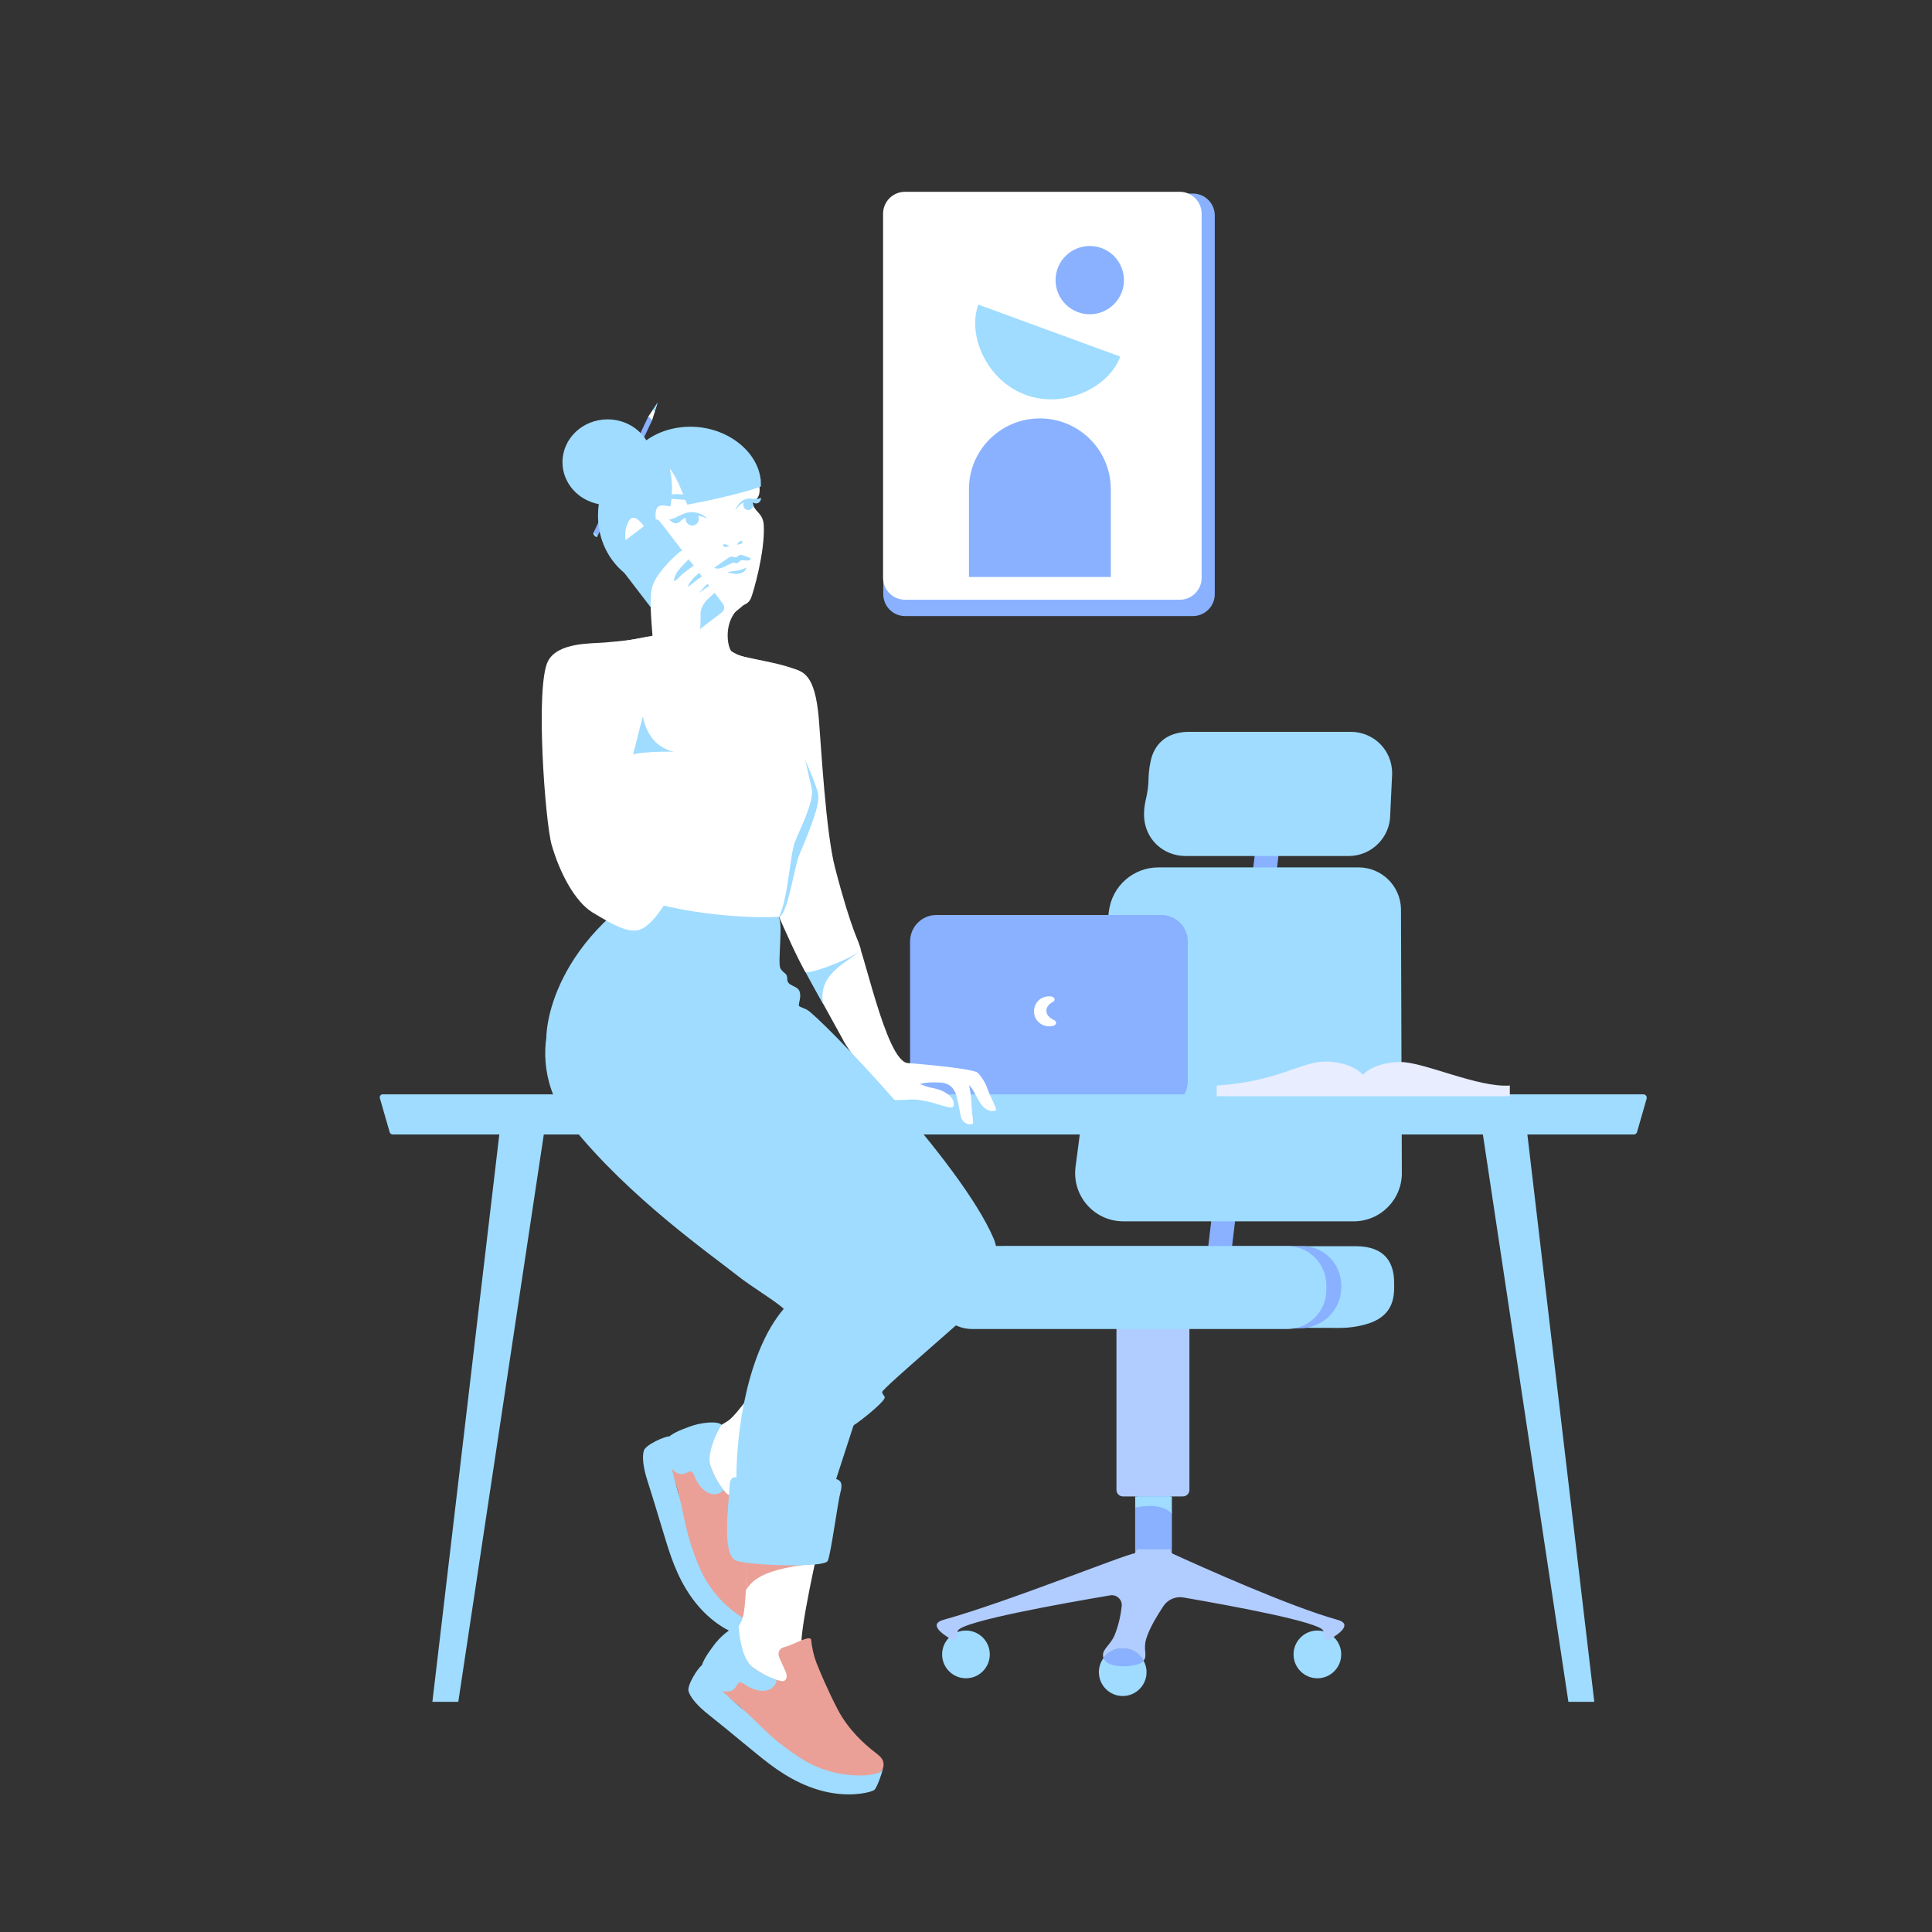 <svg width="551" height="551" viewBox="0 0 551 551" fill="none" xmlns="http://www.w3.org/2000/svg">
<rect x="0" y="0" width="551" height="551" fill="#333333" stroke="none"/>
<g clip-path="url(#clip0_327_10653)">
<path d="M324.29 422.251H333.668V430.446L334.218 431.45V446.822H323.74V429.951L324.29 429.112V422.251Z" fill="#89B1FF"/>
<path d="M344.008 360.307H350.805L366.707 226.41H359.923L344.008 360.307Z" fill="#89B1FF"/>
<path d="M386.082 348.317H320.349C312.068 348.317 305.67 341.03 306.741 332.793L316.27 259.767C317.19 252.686 323.219 247.378 330.359 247.378H387.455C393.978 247.378 399.333 252.562 399.553 259.093L399.8 334.113C400.047 341.896 393.84 348.317 386.082 348.317ZM384.626 244.133H338.131C331.581 244.133 326.267 239.115 326.267 232.253C326.267 228.335 327.503 227.001 327.558 221.941C327.585 220.098 327.997 217.142 328.629 215.41C330.29 210.858 334.108 208.713 339.23 208.713H385.176C391.726 208.713 397.04 213.842 397.04 220.593L396.491 232.253C396.504 238.812 391.176 244.133 384.626 244.133Z" fill="#9fdcff"/>
<path d="M337.362 426.775H320.266C319.236 426.775 318.412 425.95 318.412 424.918V374.043H339.216V424.918C339.216 425.95 338.392 426.775 337.362 426.775Z" fill="#B1CCFF"/>
<path d="M382.237 378.718L277.89 378.485C271.519 378.485 266.37 373.315 266.37 366.948C266.37 360.568 271.533 355.412 277.89 355.412H386.618C395.2 355.412 397.603 360.321 397.603 365.862V367.347C397.603 372.256 395.584 375.363 391.259 377.11C388.595 378.155 385.107 378.718 382.237 378.718Z" fill="#9fdcff"/>
<path d="M370.579 378.829L287.173 378.485C281.021 378.485 276.023 373.494 276.023 367.32V366.55C276.023 360.39 281.008 355.385 287.173 355.385H371.362C377.513 355.385 382.512 360.376 382.512 366.55V367.32C382.498 373.494 377.335 378.829 370.579 378.829Z" fill="#89B1FF"/>
<path d="M367.132 379.034H277.3C271.148 379.034 266.15 374.043 266.15 367.869V366.549C266.15 360.389 271.134 355.384 277.3 355.384H367.132C373.284 355.384 378.282 360.376 378.282 366.549V367.869C378.282 374.016 373.27 379.034 367.132 379.034Z" fill="#9fdcff"/>
<path d="M275.487 478.639C279.241 478.639 282.285 475.592 282.285 471.833C282.285 468.074 279.241 465.027 275.487 465.027C271.733 465.027 268.69 468.074 268.69 471.833C268.69 475.592 271.733 478.639 275.487 478.639Z" fill="#9fdcff"/>
<path d="M326.995 476.893C326.995 480.647 323.946 483.699 320.198 483.699C316.449 483.699 313.4 480.661 313.4 476.893C313.4 475.394 313.895 473.992 314.705 472.878C315.941 471.187 317.932 470.101 320.184 470.101C322.752 470.101 324.99 471.531 326.143 473.648C326.693 474.611 326.995 475.724 326.995 476.893Z" fill="#9fdcff"/>
<path d="M375.715 478.639C379.469 478.639 382.512 475.592 382.512 471.833C382.512 468.074 379.469 465.027 375.715 465.027C371.961 465.027 368.917 468.074 368.917 471.833C368.917 475.592 371.961 478.639 375.715 478.639Z" fill="#9fdcff"/>
<path d="M379.202 467.557C378.516 467.955 377.637 467.447 377.651 466.635C377.651 466.085 377.596 465.508 377.362 465.027C376.209 462.593 351.959 458.083 337.486 455.594C335.275 455.209 333.05 456.185 331.801 458.055C329.81 461.067 327.791 464.477 326.912 467.337C325.937 470.513 327.352 472.067 326.143 473.648C324.99 471.544 322.752 470.1 320.184 470.1C317.932 470.1 315.941 471.187 314.705 472.878C314.595 472.562 314.54 472.218 314.568 471.833C314.677 470.21 316.875 468.808 317.877 466.347C319.044 463.5 319.621 460.613 319.909 458.083C320.115 456.227 318.495 454.687 316.641 454.989C303.033 457.285 274.458 462.387 273.208 465.04C272.975 465.522 272.906 466.113 272.92 466.649C272.933 467.447 272.068 467.955 271.368 467.57C268.731 466.058 264.667 463.17 269.143 461.947C287.228 456.942 321.09 443.192 323.658 442.999C324.042 442.298 324.303 441.844 324.303 441.844H333.696C333.696 441.844 333.874 442.284 334.149 442.972C334.163 442.972 334.19 442.985 334.204 442.999C342.36 446.739 367.929 458.22 381.399 461.947C385.903 463.17 381.839 466.044 379.202 467.557Z" fill="#B1CCFF"/>
<path d="M326.171 473.648C326.088 473.758 326.006 473.854 325.91 473.951C324.537 475.367 315.955 476.288 314.732 472.878C315.968 471.187 317.959 470.101 320.211 470.101C322.779 470.101 325.017 471.531 326.171 473.648Z" fill="#89B1FF"/>
<path d="M323.754 429.951C328.478 429.03 332.062 429.484 334.218 431.656V426.789H323.754V429.951Z" fill="#9fdcff"/>
</g>
<g clip-path="url(#clip1_327_10653)">
<path d="M331.24 315.951H267.06C262.912 315.951 259.55 312.566 259.55 308.391V268.511C259.55 264.336 262.912 260.951 267.06 260.951H331.24C335.387 260.951 338.749 264.336 338.749 268.511V308.39C338.75 312.566 335.388 315.951 331.24 315.951Z" fill="#89B1FF"/>
<path d="M298.424 288.254C298.424 287.225 299.162 286.311 300.31 285.724C300.943 285.401 300.93 284.528 300.122 284.275C299.414 284.053 298.607 284.119 297.793 284.374C297.145 284.58 296.558 284.944 296.083 285.433C295.609 285.923 295.261 286.522 295.072 287.179C294.24 290.091 296.388 292.689 299.15 292.689C299.672 292.689 300.183 292.67 300.633 292.47C301.423 292.118 301.317 291.228 300.636 290.936C299.304 290.364 298.424 289.377 298.424 288.254Z" fill="white"/>
</g>
<g clip-path="url(#clip2_327_10653)">
<path d="M187.308 115.47L186.723 117.229L186.739 117.472L185.952 119.924L185.769 119.916L184.947 119.123L184.855 118.869L186.146 116.917L186.343 116.817L187.254 115.42C187.278 115.377 187.324 115.42 187.308 115.47Z" fill="white"/>
<path d="M187.548 114.923L186.739 117.472C186.682 117.299 186.205 116.914 186.143 116.918L187.491 114.873C187.518 114.831 187.564 114.873 187.548 114.923Z" fill="#9fdcff"/>
<path d="M185.464 119.266C185.162 118.973 184.885 118.8 184.85 118.877L169.219 152.037L170.316 153.092L185.947 119.932C185.984 119.855 185.769 119.559 185.464 119.266Z" fill="#89B1FF"/>
<path d="M170.318 153.092C170.264 153.204 169.917 153.161 169.612 152.872C169.308 152.584 169.168 152.149 169.222 152.037C169.275 151.925 169.593 151.998 169.898 152.291C170.2 152.584 170.37 152.98 170.318 153.092Z" fill="#9fdcff"/>
</g>
<g clip-path="url(#clip3_327_10653)">
<path d="M465.941 323.554H112.039C111.832 323.554 111.63 323.487 111.465 323.362C111.299 323.237 111.179 323.062 111.122 322.863L108.333 313.165C108.298 313.041 108.291 312.91 108.315 312.783C108.338 312.656 108.391 312.536 108.469 312.432C108.546 312.329 108.647 312.245 108.762 312.188C108.878 312.13 109.005 312.1 109.134 312.1H468.672C468.823 312.1 468.972 312.135 469.108 312.203C469.243 312.27 469.361 312.369 469.453 312.49C469.544 312.611 469.605 312.752 469.633 312.901C469.66 313.05 469.653 313.203 469.611 313.349L466.88 322.847C466.822 323.051 466.698 323.23 466.529 323.358C466.36 323.485 466.153 323.554 465.941 323.554Z" fill="#9fdcff"/>
<path d="M130.703 485.35H123.316L143.076 317.827H155.952L130.703 485.35ZM447.3 485.35H454.686L434.926 317.827H422.051L447.3 485.35Z" fill="#9fdcff"/>
</g>
<g clip-path="url(#clip4_327_10653)">
<path d="M430.6 309.593V312.65H347V309.593C364.363 308.454 371.207 302.75 377.881 302.75C382.618 302.75 386.722 304.294 388.699 306.536C390.701 304.369 394.769 302.886 399.465 302.886C406.144 302.886 421.502 310.23 430.6 309.593Z" fill="#E8EDFF"/>
</g>
<g clip-path="url(#clip5_327_10653)">
<path d="M177.232 158.24C203.457 159.353 204.126 172.081 206.243 172.645C208.423 173.225 210.085 172.519 212.899 172.129C209.669 173.299 207.095 177.328 207.586 182.495C208.128 188.182 211.718 186.835 212.497 187.913C213.277 188.991 214.928 215.395 214.282 220.963C213.636 226.532 214.112 228.128 209.072 224.376C202.679 219.616 184.417 185.638 183.699 183.662C187.321 183.332 192.8 168.244 177.232 158.24Z" fill="white"/>
<path d="M200.284 171.089C204.206 175.37 211.121 173.172 212.438 172.286C208.835 175.229 203.597 179.215 202.14 183.362C200.583 187.793 195.83 190.427 196.152 198.929C194.938 195.711 193.912 192.807 193.518 190.068C192.36 182.033 190.913 172.585 186.02 167.376C182.202 163.313 180.739 160.11 179.866 158.694C179.934 156.081 185.999 155.496 200.284 171.089Z" fill="white"/>
<path d="M184.537 128.758C189.453 126.91 200.943 122.771 205.852 127.082C210.762 131.392 214.664 136.084 215.193 139.535C215.432 141.096 214.445 142.035 214.624 143.326C215.005 146.066 217.633 146.103 217.827 149.858C218.216 157.377 214.866 168.858 214.235 170.43C213.79 171.535 213.109 172.367 211.181 172.764C208.391 173.34 205.733 174.261 202.966 173.004C200.206 171.749 192.35 167.974 187.291 160.251C186.205 158.593 186.812 160.251 185.734 160.61C184.656 160.97 181.573 161.239 179.866 158.693C178.386 156.486 176.273 150.223 177.711 149.429C179.148 148.636 182.141 149.405 182.141 149.405C182.141 149.405 178.31 140.493 179.028 136.901C179.746 133.309 179.441 130.674 184.537 128.758Z" fill="white"/>
<path d="M192.44 164.524C192.09 156.181 202.32 143.489 213.307 143.038C219.563 143.489 216.313 132.47 209.505 128.549C206.993 127.102 201.421 122.801 189.746 126.178C186.095 127.234 181.402 129.697 179.988 132.549C175.997 140.601 182.231 146.801 183.01 148.666C182.699 147.915 180.286 146.242 178.789 147.948C177.645 149.252 177.538 152.6 177.801 154.029C178.208 156.238 179.631 158.451 181.101 160.409C186.548 167.661 196.086 169.179 193.982 167.542C193.443 167.123 192.782 166.712 192.44 164.524Z" fill="white"/>
<path d="M212.661 162.429C212.97 161.814 213.082 161.793 211.675 162.362C211.198 162.555 210.285 162.792 209.46 162.87C207.81 163.029 207.338 163.148 207.736 163.282C208.171 163.428 209.727 163.835 210.837 163.604C211.792 163.407 212.302 162.987 212.661 162.429ZM207.762 159.083C208.024 158.955 208.338 158.67 208.854 158.775C209.369 158.879 209.591 158.958 209.892 158.928C210.108 158.906 210.414 158.63 210.66 158.431C210.906 158.231 211.268 158.2 211.62 158.284C211.971 158.369 214.185 159.229 214.185 159.229L214.093 159.391C213.874 159.733 213.454 159.893 212.995 159.869C212.537 159.845 211.557 159.683 211.205 159.889C211.01 160.004 210.854 160.158 210.662 160.361C210.397 160.639 210.004 160.69 209.703 160.591C209.402 160.492 209.132 160.377 208.617 160.634C208.379 160.752 206.184 161.877 205.534 162.049C205.053 162.176 204.332 162.178 203.908 162.041C203.728 161.983 203.728 161.911 203.728 161.911C203.728 161.911 207.501 159.21 207.762 159.083ZM206.742 156.04C206.393 155.833 206.168 155.582 206.202 155.404C206.247 155.168 206.737 155.153 207.295 155.372C207.583 155.484 207.83 155.636 207.999 155.79L206.742 156.04ZM211.424 155.091C211.668 154.766 211.779 154.447 211.68 154.297C211.547 154.095 211.09 154.269 210.658 154.685C210.435 154.899 210.264 155.135 210.167 155.341L211.424 155.091Z" fill="#9fdcff"/>
<path d="M213.715 145.411C214.477 145.237 214.954 144.476 214.779 143.71C214.604 142.944 213.844 142.465 213.082 142.639C212.32 142.813 211.843 143.575 212.018 144.34C212.193 145.106 212.953 145.585 213.715 145.411Z" fill="#9fdcff"/>
<path d="M209.666 145.486C209.567 145.659 209.866 145.017 209.925 144.905C210.972 142.932 212.42 142.143 213.856 142.182C213.856 142.182 215.693 142.332 215.891 142.302C216.189 142.258 217.142 142.006 217.142 142.006L216.883 142.756C216.741 143.071 216.486 143.322 216.169 143.459C215.851 143.596 215.494 143.61 215.167 143.498C214.44 143.248 213.883 142.903 213.135 143.074L212.577 143.204C211.858 143.355 211.282 143.739 210.802 144.199C210.321 144.66 209.666 145.486 209.666 145.486Z" fill="#9fdcff"/>
<path d="M197.875 149.818C198.882 149.567 199.494 148.543 199.242 147.531C198.99 146.519 197.969 145.902 196.961 146.153C195.954 146.404 195.342 147.428 195.594 148.44C195.846 149.452 196.867 150.069 197.875 149.818Z" fill="#9fdcff"/>
<path d="M201.747 147.912L201.539 147.723C200.61 146.877 199.449 146.327 198.205 146.145C196.961 145.963 195.691 146.156 194.558 146.701L192.403 147.738L190.865 148.233L191.671 148.881C191.999 149.145 192.414 149.277 192.835 149.252C193.255 149.227 193.651 149.045 193.945 148.743C194.597 148.073 195.424 147.597 196.332 147.371L196.762 147.264C198.089 146.933 199.486 147.025 200.761 147.525L201.747 147.912ZM214.158 137.028C214.582 136.781 215.064 136.65 215.555 136.65C216.046 136.65 216.528 136.78 216.952 137.027L216.926 136.714C215.466 135.925 214.143 136.084 212.647 136.795L209.646 138.399C209.211 138.605 208.76 138.946 208.577 139.372C208.394 139.799 208.562 140.439 208.772 140.854L214.158 137.028ZM200.367 142.958L191.797 142.28C190.549 142.181 189.921 142.067 188.927 143.159L188.022 144.159L187.736 143.887L188.133 143.339C189.85 141.588 190.532 140.92 193.136 140.92L197.986 141.171C198.471 141.17 198.945 141.312 199.349 141.581C199.752 141.849 200.066 142.232 200.251 142.68L200.367 142.958Z" fill="#9fdcff"/>
<path d="M198.149 121.737C192.848 121.464 187.96 122.95 184.335 125.575C182.092 121.999 177.979 119.602 173.275 119.602C166.172 119.602 160.413 125.066 160.413 131.806C160.413 137.733 164.866 142.671 170.77 143.778C170.625 144.841 170.552 145.913 170.551 146.986C170.551 157.628 177.578 165.341 186.021 167.377C188.356 165.88 174.658 157.689 179.238 148.756C181.55 144.248 186.533 155.173 186.872 154.739C187.256 154.247 186.921 151.226 186.962 146.986C186.842 142.928 189.836 144.445 191.213 144.385C192.012 139.625 191.542 136.153 191.013 133.578C193.536 136.901 194.865 141.314 196.009 143.919C203.23 142.636 213.501 140.179 216.989 138.742C217.432 130.145 208.778 122.284 198.149 121.737Z" fill="#9fdcff"/>
<path d="M281.42 309.994C280.914 308.533 279.208 306.001 278.486 305.725C277.034 305.17 272.017 304.228 258.888 303.18C252.533 302.673 246.058 269.01 243.813 266.765C241.568 264.519 227.551 272.902 227.892 273.609C228.858 275.611 240.321 296.356 240.326 296.36C241.212 298.547 249.537 309.706 249.711 309.817C250.078 310.222 251.902 312.555 253.128 313.266C254.41 314.01 257.815 313.674 259.231 313.589C261.87 313.431 263.625 313.996 264.745 314.197C265.98 314.418 268.59 315.334 269.654 315.56C270.692 315.782 272.017 316.316 272.017 314.915C272.017 313.431 270.982 312.475 269.595 311.592C268.432 310.853 266.936 310.467 265.583 310.211C264.726 310.048 263.332 309.564 262.299 309.167C264.637 308.565 266.48 308.667 268.613 308.763H268.614C271.586 309.168 272.453 311.231 272.858 312.841C273.453 315.208 273.499 315.926 273.987 318.286C274.305 319.823 275.687 321.081 277.441 320.482C277.731 320.359 277.089 316.687 277.091 315.368C277.093 313.269 276.486 309.783 276.367 309.482C276.778 309.844 277.184 310.376 277.648 311.159C279.051 313.518 280.45 317.685 284.025 316.712C284.551 316.577 282.326 312.61 281.42 309.994Z" fill="white"/>
<path d="M229.096 276.086C229.096 276.086 245.347 266.93 245.408 270.642C244.049 273.681 232.881 276.73 234.754 286.348C233.047 283.324 232.025 281.449 229.096 276.086Z" fill="#9fdcff"/>
<path d="M210.025 186.779C216.39 188.332 221.39 188.999 225.605 190.442C228.951 191.588 232.437 191.882 233.54 205.144C234.18 212.846 235.514 237.331 238.155 247.501C242.975 266.062 245.048 268.404 245.408 270.642C245.689 272.396 230.314 278.296 229.655 277.135C227.141 272.705 224.354 266.411 221.565 260.12C216.055 247.69 226.689 221.921 210.025 186.779Z" fill="white"/>
<path d="M228.573 230.871C225.207 243.617 225.102 250.45 221.63 261.466C224.414 262.724 226.405 247.688 227.842 244.096C229.279 240.503 233.803 230.49 233.382 226.866C233.053 224.032 229.78 217.37 228.366 213.658C229.158 218.448 228.537 222.541 228.573 230.871Z" fill="#9fdcff"/>
<path d="M208.535 185.655C209.592 189.573 214.169 205.76 211.241 219.646C195.507 212.825 188.448 186.895 187.411 181.058C183.474 181.87 168.101 184.5 164.658 185.518C160.988 186.603 171.9 217.74 172.322 221.004C172.748 224.296 176.092 227.375 178.674 233.177C181.637 239.835 180.944 255.809 180.704 257.485C180.465 259.161 218.306 265.269 221.419 262.394C224.533 259.52 225.251 243.714 226.689 240.122C228.126 236.529 232.365 228.333 231.479 224.794C230.559 221.123 224.336 191.6 222.019 189.924C219.701 188.248 212.118 188.353 208.535 185.655Z" fill="white"/>
<path d="M220.124 387.982C225.71 377.202 237.951 399.453 237.951 399.453C237.951 399.453 219.287 417.051 217.409 421.158C215.53 425.264 216.969 430.057 215.837 434.772C215.023 438.162 214.728 443.485 214.594 446.275C214.459 449.065 215.855 455.679 217.049 457.34C218.244 459.002 219.496 463.084 215.744 461.587C211.295 459.811 210.647 458.934 208.74 457.198C206.572 455.224 200.778 449.067 199.913 445.755C198.915 441.933 198.328 434.407 197.799 430.886C197.27 427.365 194.188 423.623 191.862 418.859C190.404 415.869 191.987 409.149 197.584 408.53C203.181 407.912 205.203 406.796 207.589 405.242C210.199 403.544 217.13 393.758 220.124 387.982Z" fill="white"/>
<path d="M210.435 420.389C210.602 419.324 211.267 417.633 213.591 418.465C215.916 419.297 221.691 419.498 220.83 420.994C219.932 422.555 218.908 425.252 218.504 427.065C217.99 429.376 216.805 435.475 216.132 441.615C215.396 448.323 217.129 454.492 218.03 457.21C218.807 459.553 219.343 460.931 217.829 462.511C217.074 463.298 216.328 463.182 215.478 463.178C213.823 463.17 209.771 460.52 207.328 458.573C205.162 456.847 201.178 453.228 197.97 445.759C196.037 441.257 193.901 429.511 193.575 426.553C193.249 423.596 188.72 412.8 189.484 411.439C190.249 410.078 199.516 405.689 203.187 406.445C203.187 406.445 199.978 411.38 202.665 418.224C204.637 423.249 206.061 424.66 207.06 425.766C208.32 427.162 209.526 425.901 209.768 424.407C209.99 423.029 210.167 422.083 210.435 420.389Z" fill="#EAA097"/>
<path d="M205.74 406.312C204.007 409.394 201.504 414.767 202.664 418.225C203.568 420.916 204.926 423.004 206.081 424.538C206.747 425.423 204.223 426.719 202.218 425.847C200.685 425.179 199.073 423.603 198.095 421.078C196.918 418.038 196.211 420.81 193.896 420.357C190.839 419.76 188.484 413.904 189.484 411.44C190.484 408.975 194.479 407.713 196.669 406.874C199.817 405.669 204.6 405.191 205.74 406.312Z" fill="#9fdcff"/>
<path d="M217.43 462.848C216.775 463.628 213.027 466.415 212.097 466.514C211.167 466.613 206.463 465.043 201.817 460.789C196.931 456.315 193.655 450.463 191.332 443.817C189.648 439.002 187.291 430.508 184.908 423.143C184.103 420.654 182.87 416.599 183.605 413.774C184.064 412.008 189.718 409.58 190.909 409.648C190.459 410.446 190.238 412.32 191.058 416.378C191.892 420.512 193.079 424.362 193.934 427.658C194.455 429.665 195.523 435.306 196.422 438.462C197.477 442.169 199.302 447.106 200.98 450.073C204.446 456.203 208.963 459.483 210.947 460.807C212.989 462.171 216.09 463.834 217.43 462.848Z" fill="#9fdcff"/>
<path d="M212.438 440.697C211.097 428.63 233.634 440.337 233.634 440.337C233.634 440.337 227.886 465.337 228.605 469.795C229.323 474.253 233.694 478.656 235.37 483.207C236.576 486.479 238.559 490.95 239.996 493.345C241.432 495.74 243.652 497.904 247.315 500.136C250.484 502.067 252.39 503.817 249.156 504.851C246.434 505.721 243.938 506.044 241.388 505.659C238.489 505.222 230.586 502.298 225.985 498.744C222.859 496.329 220.916 491.29 216.779 488.056C213.973 485.863 210.081 484.541 205.502 481.87C202.628 480.194 201.152 472.504 205.463 468.882C209.774 465.26 210.478 464.629 211.6 462.011C212.827 459.15 213.157 447.163 212.438 440.697Z" fill="white"/>
<path d="M212.438 440.746C211.582 428.635 230.247 437.047 234.563 445.306C230.851 446.68 216.33 446.441 212.713 453.657C212.814 449.236 212.69 444.297 212.438 440.746ZM222.378 473.028C221.927 472.049 221.54 470.274 223.935 469.675C226.33 469.077 231.245 466.036 231.36 467.759C231.479 469.556 232.126 472.367 232.797 474.099C233.652 476.307 236.053 482.036 238.904 487.517C242.017 493.505 246.884 497.672 249.142 499.432C251.09 500.95 252.301 501.798 251.919 503.953C251.729 505.027 251.044 505.345 250.335 505.813C248.954 506.725 244.113 506.772 241 506.509C238.24 506.277 232.916 505.479 226.1 501.049C221.993 498.379 213.694 489.796 211.78 487.517C209.866 485.239 200.105 478.776 199.984 477.219C199.864 475.662 205.134 466.866 208.606 465.457C208.606 465.457 208.679 471.343 214.714 475.543C219.144 478.626 221.113 479.009 222.557 479.374C224.381 479.835 224.683 478.117 224.054 476.74C223.474 475.47 223.097 474.585 222.378 473.028Z" fill="#EAA097"/>
<path d="M210.367 463.908C210.444 463.904 210.519 463.93 210.577 463.98C210.635 464.031 210.67 464.102 210.676 464.179C210.97 467.726 211.896 473.364 214.714 475.542C216.959 477.279 219.248 478.261 221.06 478.895C222.106 479.261 220.726 481.741 218.575 482.128C216.929 482.425 214.713 482.008 212.498 480.451C209.83 478.577 210.782 481.275 208.606 482.184C205.732 483.385 200.521 479.823 199.984 477.218C199.447 474.614 202.068 471.346 203.424 469.431C205.262 466.838 208.668 463.975 210.367 463.908Z" fill="#9fdcff"/>
<path d="M251.775 504.453C251.663 505.466 250.094 509.865 249.375 510.464C248.657 511.062 243.873 512.369 237.646 511.411C231.099 510.404 225.124 507.356 219.501 503.119C215.428 500.049 208.75 494.294 202.679 489.493C200.627 487.871 197.35 485.182 196.392 482.425C195.792 480.701 199.146 475.543 200.175 474.938C200.244 475.851 201.101 477.533 204.036 480.452C207.026 483.427 210.151 485.97 212.693 488.236C214.241 489.616 218.262 493.715 220.761 495.84C223.698 498.337 227.957 501.429 231 502.965C237.287 506.138 242.864 506.357 245.25 506.357C247.705 506.356 251.208 506.018 251.775 504.453ZM221.27 285.805C224.683 286.883 227.841 286.823 230.341 288.14C233.6 289.857 274.079 331.36 283.389 353.255C286.299 360.097 281.534 368.729 278.9 372.201C277.292 374.319 251.633 395.959 251.597 396.988C251.571 397.719 252.424 398.064 252.315 398.665C252.076 399.982 244.052 406.568 241.657 407.526C239.262 408.484 226.95 400.451 221.871 392.852C219.294 388.995 231.899 376.988 233.275 377.23C234.292 377.41 234.897 377.851 235.43 376.751C236.117 375.334 245.849 360.346 251.597 360.346C226.689 348.311 198.667 322.985 185.973 306.221C183.269 302.649 187.171 284.352 206.57 284.427C215.075 284.461 216.617 284.335 221.27 285.805Z" fill="#9fdcff"/>
<path d="M195.83 291.008C215.612 300.534 250.729 350.917 252.431 356.22C254.147 361.567 255.429 372.082 252.435 378.818L238.471 421.778C239.233 422.136 240.58 422.405 239.682 425.638C238.95 428.274 237.011 442.972 236.089 445.127C235.167 447.282 213.671 446.424 210.025 445.127C205.733 443.6 207.832 429.31 208.102 423.473C208.158 421.597 209.146 421.148 210.025 421.373C210.025 408.441 213.078 385.493 223.516 373.28C221.225 371.044 214.445 367.118 210.025 363.58C203.418 358.291 179.382 341.595 162.839 320.831C154.397 310.233 154.487 298.648 156.934 291.008C158.373 286.519 185.928 289.565 195.83 291.008Z" fill="#9fdcff"/>
<path d="M180.944 255.808C197.825 261.888 219.474 261.816 221.629 261.466C223.785 261.116 221.565 274.781 222.617 276.285C223.775 277.938 224.538 277.472 224.52 279.218C224.499 281.313 227.305 280.956 228.006 282.688C228.62 284.203 227.707 286.164 227.842 286.822C227.914 287.176 229.562 287.566 230.341 288.139C231.22 288.787 231.891 289.385 231.745 291.008C231.598 292.63 219.042 294.835 207.529 301.072L204.654 302.628C198.985 294.271 158.707 296.94 156.732 299.096C154.756 301.252 153.461 275.566 180.944 255.808ZM205.856 174.649L195.172 182.837C194.989 182.977 194.781 183.08 194.558 183.139C194.336 183.199 194.104 183.214 193.875 183.184C193.647 183.154 193.427 183.079 193.227 182.963C193.028 182.848 192.853 182.694 192.713 182.512L174.755 159.081C174.615 158.898 174.512 158.69 174.453 158.467C174.393 158.245 174.378 158.013 174.408 157.784C174.438 157.556 174.513 157.336 174.629 157.136C174.744 156.937 174.897 156.762 175.08 156.622L185.764 148.434C185.947 148.294 186.156 148.191 186.378 148.132C186.601 148.072 186.833 148.057 187.061 148.087C187.29 148.118 187.51 148.193 187.709 148.308C187.909 148.423 188.083 148.577 188.224 148.76L206.182 172.19C206.322 172.373 206.425 172.581 206.484 172.804C206.544 173.027 206.559 173.259 206.529 173.487C206.498 173.715 206.423 173.935 206.308 174.135C206.193 174.334 206.039 174.509 205.856 174.649Z" fill="#9fdcff"/>
<path d="M180.226 216.382C187.553 190.697 184.617 188.179 185.907 185.79C186.185 185.276 186.343 184.703 186.3 184.119C185.651 175.466 185.138 170.58 186.02 167.376C186.948 163.673 192.576 158.318 194.051 157.27C194.91 156.659 196.412 157.411 197.165 158.24C197.769 158.904 197.551 160.364 197.335 160.648C197.335 160.648 196.66 159.797 196.397 159.499C195.225 160.74 193.093 162.62 192.44 164.525C191.481 167.316 193.966 164.222 194.685 163.674C195.403 163.126 197.946 161.083 198.906 160.79C199.939 160.476 200.682 161.003 201.061 161.951C201.405 162.812 201.045 164.234 200.567 164.63C200.429 164.744 199.774 163.674 199.436 163.354C198.851 163.842 198.253 164.357 197.824 164.832C196.93 165.82 196.151 166.793 196.305 167.376C196.96 166.748 199.494 164.839 200.788 163.97C201.504 163.489 203.037 163.462 203.727 164.844C204.277 165.945 203.339 167.229 202.872 167.705C202.591 167.38 202.182 166.945 201.804 166.481C201.395 166.863 201.113 167.125 200.881 167.375C200.009 168.318 199.298 169.142 199.298 169.142C199.298 169.142 200.991 167.884 202.289 167.106C203.551 166.349 204.115 166.089 205.372 166.807C206.63 167.525 207.593 167.932 208.153 168.139C208.74 168.356 207.826 169.446 206.839 169.352C205.745 169.248 204.519 168.446 203.727 169.165C202.853 169.958 201.959 170.67 201.33 171.388C200.702 172.106 199.925 173.454 199.814 174.576C199.718 175.546 200.24 180.998 198.174 184.141C196.108 187.284 197.823 217.849 197.164 222.367C197.678 224.555 184.776 217.819 180.226 216.382Z" fill="white"/>
<path d="M180.361 215.941C180.361 215.941 197.388 218.248 197.312 215.064C192.141 214.916 185.35 213.928 183.333 204.339C182.513 207.31 181.796 210.461 180.361 215.941Z" fill="#9fdcff"/>
<path d="M180.69 212.041C180.802 216.205 178.674 233.176 174.118 237.599C174.657 233.176 178.724 223.162 180.539 215.226C182.505 214.294 194.937 213.954 197.326 215.076C198.265 228.457 196.276 240.18 195.829 243.816C195.243 248.592 187.26 264.902 181.511 265.361C178.517 265.601 175.677 264.263 169.036 260.258C163.904 257.164 159.533 248.663 157.328 240.942C155.48 234.473 152.585 195.695 156.297 188.541C159.101 183.137 168.794 183.566 172.464 183.242C177.403 182.806 180.764 182.523 184.79 181.581C182.74 189.17 180.518 205.693 180.69 212.041Z" fill="white"/>
</g>
<g clip-path="url(#clip6_327_10653)">
<path d="M340.192 175.7H258.127C254.671 175.7 251.906 172.906 251.906 169.456L251.933 61.425C251.933 57.975 254.671 55.196 258.127 55.196H340.192C343.648 55.196 346.45 57.992 346.45 61.443V169.454C346.45 172.904 343.648 175.7 340.192 175.7Z" fill="#89B1FF"/>
<path d="M336.445 171.042H258.108C254.652 171.042 251.85 168.246 251.85 164.796V60.947C251.85 57.497 254.652 54.701 258.108 54.701H336.445C339.902 54.701 342.704 57.497 342.704 60.947V164.796C342.704 168.246 339.902 171.042 336.445 171.042Z" fill="white"/>
<path d="M310.795 89.625C316.18 89.625 320.546 85.268 320.546 79.893C320.546 74.518 316.18 70.16 310.795 70.16C305.41 70.16 301.045 74.518 301.045 79.893C301.045 85.268 305.41 89.625 310.795 89.625Z" fill="#89B1FF"/>
<path d="M319.497 101.696C316.302 110.391 303.7 116.705 292.522 112.612C281.345 108.518 275.823 95.568 279.019 86.873L319.497 101.696Z" fill="#9fdcff"/>
<path d="M316.628 136.913C315.343 126.994 306.851 119.333 296.567 119.333C286.282 119.333 277.79 126.994 276.505 136.913C276.395 137.766 276.34 138.636 276.34 139.522V164.555H316.793V139.522C316.793 138.636 316.738 137.766 316.628 136.913Z" fill="#89B1FF"/>
</g>
<defs>
<clipPath id="clip0_327_10653">
<rect width="133.65" height="275" fill="white" transform="translate(266.15 208.7)"/>
</clipPath>
<clipPath id="clip1_327_10653">
<rect width="79.2" height="55" fill="white" transform="translate(259.55 260.95)"/>
</clipPath>
<clipPath id="clip2_327_10653">
<rect width="26.95" height="38.5" fill="white" transform="translate(164.95 114.65)"/>
</clipPath>
<clipPath id="clip3_327_10653">
<rect width="361.35" height="173.25" fill="white" transform="translate(108.3 312.1)"/>
</clipPath>
<clipPath id="clip4_327_10653">
<rect width="83.6" height="9.9" fill="white" transform="translate(347 302.75)"/>
</clipPath>
<clipPath id="clip5_327_10653">
<rect width="129.8" height="392.15" fill="white" transform="translate(154.5 119.601)"/>
</clipPath>
<clipPath id="clip6_327_10653">
<rect width="94.6" height="121" fill="white" transform="translate(251.85 54.7)"/>
</clipPath>
</defs>
</svg>
